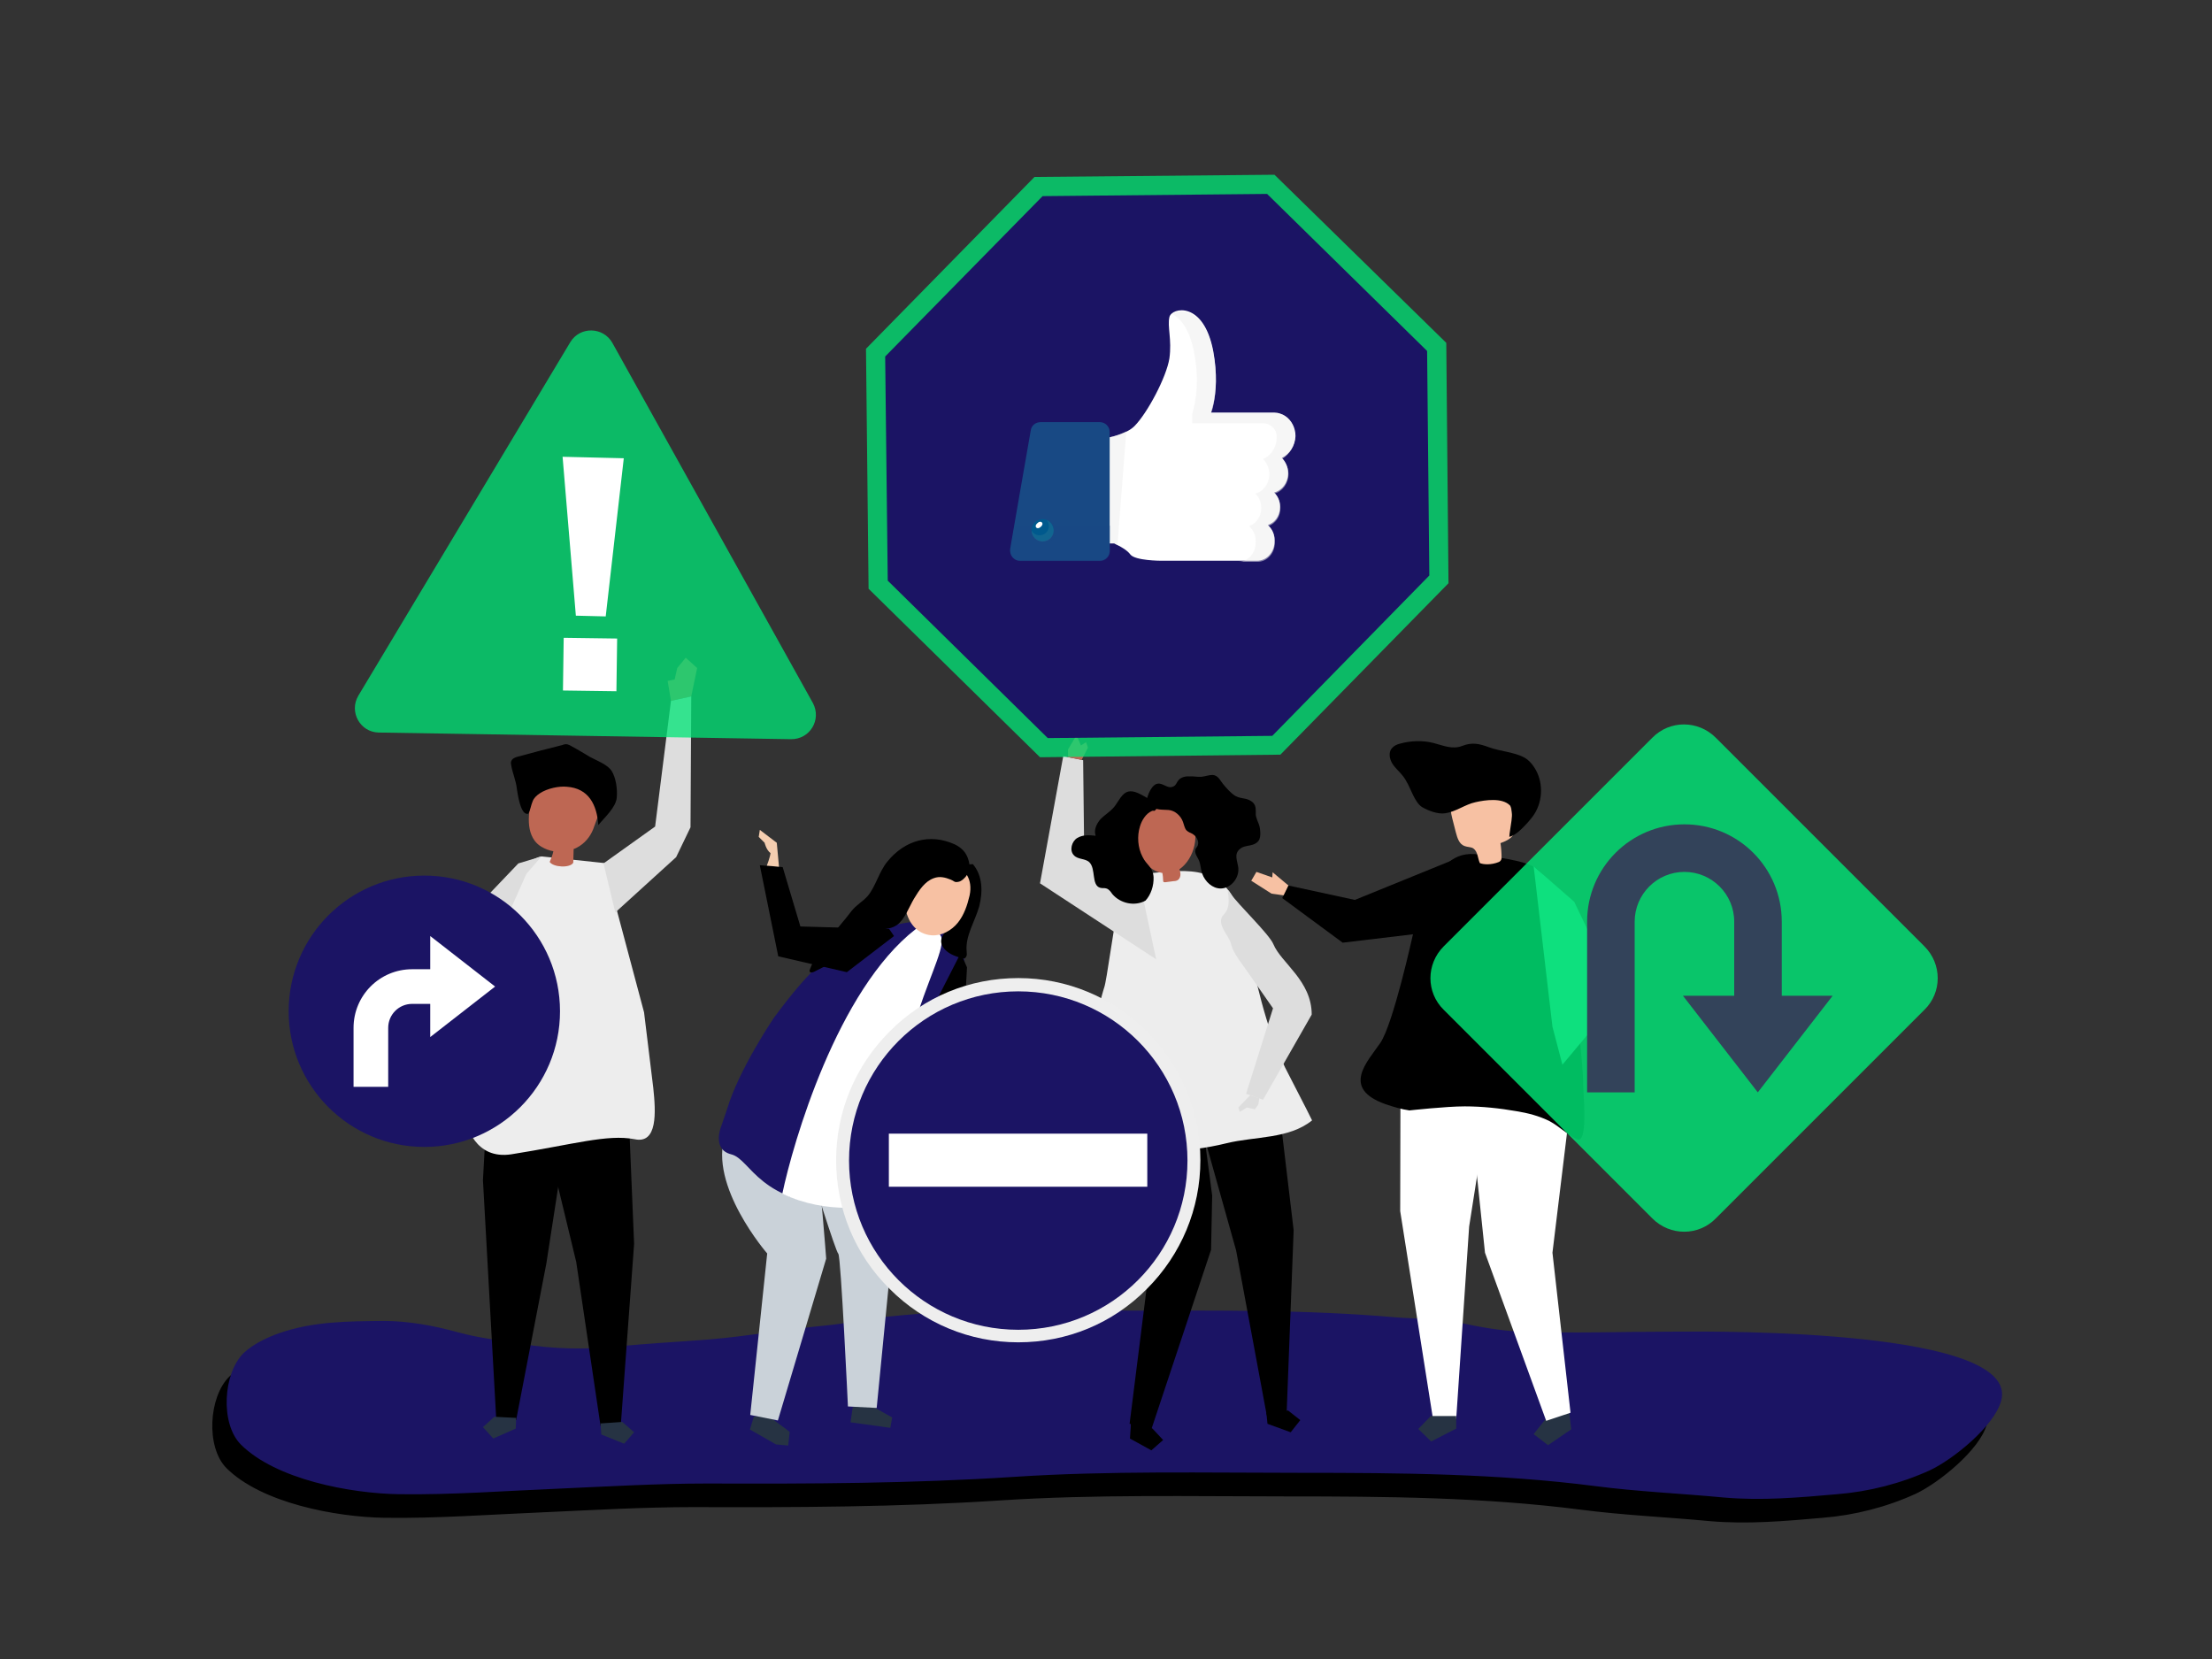 
<svg version="1.1" id="Ñëîé_1" xmlns="http://www.w3.org/2000/svg" xmlns:xlink="http://www.w3.org/1999/xlink" x="0px" y="0px"
	 viewBox="0 0 600 450" style="enable-background:new 0 0 600 450;" xml:space="preserve">
<rect x="0" y="0" width="600" height="450" fill="#333333" stroke="none"/>
<link xmlns="http://www.w3.org/1999/xhtml" rel="stylesheet" href="https://cdnjs.cloudflare.com/ajax/libs/animate.css/3.7.0/animate.min.css" type="text/css"/>
<style>
#right_turn{animation-duration:5s;}
#Minus{animation-duration:2s;}
#uturn{animation-duration:3s;}
#thumb{animation-duration:1.5s;}
</style>
<g id="Platform" class="animated infinite pulse">
	<g>
		<path d="M278.5,361.7c-14.1,0-28.2,0.4-42.3,1.9c-5.3,0.6-10.5,1.8-15.8,2.3c-10.6,1-21.1,2.9-31.7,3.8c-8.6,0.7-17.2,1.1-25.8,2
			c-8,0.8-16.9,0.6-24.9-0.7c-5.9-1-11.8-1.6-17.6-3.2c-6.5-1.8-13.5-3.1-20.3-3.1c-9.6,0.1-19,0.1-28.2,3.3c-3.2,1.1-7.2,3-9.7,5.4
			c-5.6,5.5-6.4,19.1-0.8,24.8c9.5,9.5,29.7,13.3,42.9,13.5c14.5,0.2,28.7-0.9,43.2-1.5c13.5-0.6,27-1.4,40.6-1.4
			c27.7,0.1,55.4,0,83-1.8c26-1.7,52-1.1,78-1.1c26.7,0,53.2,0.2,79.7,3.6c11.5,1.5,23.3,2,34.9,3.1c10.4,0.9,20.4,0,30.7-0.9
			c8.7-0.7,17.3-2.9,25.2-6.5c6.2-2.9,17.4-11.9,19.3-18.8c5.4-19.4-75.7-18.9-88.1-18.8c-13.9,0-28,0.5-41.9,0
			c-5.9-0.2-11.6-1.3-17.3-2.5c-5.7-1.2-11.4-0.9-17.2-1.4c-24.1-2.1-48.2-1.8-72.3-1.8C294.2,361.7,286.4,361.7,278.5,361.7z"/>
	</g>
	<g>
		<path style="fill:#1B1464;" d="M282.4,355.3c-14.1,0-28.2,0.4-42.3,1.9c-5.3,0.6-10.5,1.8-15.8,2.3c-10.6,1-21.1,2.9-31.7,3.8
			c-8.6,0.7-17.2,1.1-25.8,2c-8,0.8-16.9,0.6-24.9-0.7c-5.9-1-11.8-1.6-17.6-3.2c-6.5-1.8-13.5-3.1-20.3-3.1
			c-9.6,0.1-19,0.1-28.2,3.3c-3.2,1.1-7.2,3-9.7,5.4c-5.6,5.5-6.4,19.1-0.8,24.8c9.5,9.5,29.7,13.3,42.9,13.5
			c14.5,0.2,28.7-0.9,43.2-1.5c13.5-0.6,27-1.4,40.6-1.4c27.7,0.1,55.4,0,83-1.8c26-1.7,52-1.1,78-1.1c26.7,0,53.2,0.2,79.7,3.6
			c11.5,1.5,23.3,2,34.9,3.1c10.4,0.9,20.4,0,30.7-0.9c8.7-0.7,17.3-2.9,25.2-6.5c6.2-2.9,17.4-11.9,19.3-18.8
			c5.4-19.4-75.7-18.9-88.1-18.8c-13.9,0-28,0.5-41.9,0c-5.9-0.2-11.6-1.3-17.3-2.5c-5.7-1.2-11.4-0.9-17.2-1.4
			c-24.1-2.1-48.2-1.8-72.3-1.8C298.1,355.3,290.2,355.3,282.4,355.3z"/>
	</g>
</g>
<g id="SecondMan">
	<g>
		<polygon style="fill:#263343;" points="425.8,384.3 426.2,387.7 419.9,392 416,389 419,385.2 425.4,380.9 		"/>
		<g>
			<polygon style="fill:#FFFFFF;" points="426,383.2 421.1,339.8 427,291.2 425.7,280.8 399.3,279.8 398.3,296.6 402.8,339.8
				419.4,385.4 			"/>
		</g>
		<g>
			<polygon style="fill:#FFFFFF;" points="379.9,284.7 379.8,328.5 388.7,384.9 395,384.8 398.5,332.7 406.7,280.5 			"/>
			<polygon style="fill:#263343;" points="395,387.5 388.2,391 384.7,387.6 388.1,384.1 395,384.1 			"/>
		</g>
		<g>
			<path d="M429.7,299.6c-0.1-1.9-0.2-3.5-0.2-4c-0.1-5.1-0.6-10.2-1.2-15.2c-0.6-4.5-1.3-15.8-2.1-20.3c-0.6-3.7-2.9-13-4.5-16.4
				c-4-8.6-2.8-9.4-20.4-11.9c-7.7-1.1-9.5,3.7-15.8,9.2c-0.6,0.5-0.6,3.8-0.7,4.7c-0.3,1.5-0.5,3-0.8,4.5c-0.2,1.2-0.5,2.4-0.8,3.5
				l0,0c0,0-5.3,24.1-8.8,29.2s-10.7,12.3,1.4,16.6c2.1,0.7,4.3,1.4,6.5,1.7c0,0,9.9-1.1,15-1.1c4.7,0,9.4,0.5,14,1.3
				c3.1,0.5,6.2,1.3,9,2.7c2.6,1.4,4.5,3.4,7.2,4.8c0.3,0.1,0.5,0.3,0.8,0.2C429.8,309,429.9,303.6,429.7,299.6z"/>
		</g>
		<g>
			<path style="fill:#F7C1A3;" d="M401.4,234.1c0.9,0.4,3,0.6,5.2-0.3c0.4-0.2,0.7-0.6,0.7-1.1c0-1.3-0.1-2.7-0.3-4
				c1.6-0.6,3.5-1.4,3.8-3.2c0.1-0.5,0-1.1-0.1-1.6c-0.4-2.2-0.8-4.5-1.2-6.7c-0.1-0.8-0.3-1.6-0.7-2.2c-0.7-1.2-2.2-1.7-3.5-1.9
				c-3.5-0.6-7.2,0.1-9.9,2.4c-0.7,0.6-1.4,1.3-1.7,2.2c-0.5,1.4-0.1,2.8,0.2,4.2c0.3,1.3,0.7,2.6,1,3.9c0.4,1.5,0.9,3.2,2.4,3.7
				c0.8,0.3,1.6,0.2,2.3,0.6C400.9,231,400.8,232.8,401.4,234.1z"/>
			<path d="M381.4,211.8c-0.3-0.6-0.7-1.1-1.1-1.6c-0.9-1.1-2-2-2.7-3.2s-1-2.9-0.1-4c0.6-0.7,1.4-1.1,2.3-1.3
				c2.9-0.8,6-0.9,8.9-0.2c2.8,0.7,5.2,1.9,8,0.8c2.6-1,4.5-0.6,7.2,0.4c3,1.1,6.9,1.3,9.6,2.8c1.1,0.6,2,1.6,2.7,2.7
				c2.4,3.7,2.4,8.8,0,12.6c-0.5,0.8-1.2,1.6-1.8,2.3c-1.4,1.5-3.1,3.4-5,3.9c0-1.7,1.5-7.1,0.2-8.5c-2.1-2.2-6.8-1.5-9.4-0.9
				c-2.8,0.6-5.3,2.6-8.2,3c-2,0.3-4.6-0.7-6.3-1.7C383.7,217.6,382.7,213.9,381.4,211.8z"/>
		</g>
		<polygon style="fill:#4EC5A2;" points="416,235 427,244.6 439.3,270.3 423.8,288.8 421.1,278.5 		"/>
	</g>
	<g>
		<polygon style="fill:#F7C1A3;" points="344.9,242.4 339.4,238.9 340.8,236.5 345.1,238 345.2,236.6 349.5,240.2 348.4,242.9 		"/>
		<polygon points="396,232.5 367.5,244.1 349.5,240.2 347.8,243.6 364.2,255.7 386.8,253 		"/>
	</g>
</g>
<g id="SecondGirl">
	<g>
		<g>
			<polygon points="306.7,387.2 306.5,390.2 312.3,393.4 315.5,390.6 312.6,387.5 306.8,384.2 			"/>
			<polygon points="301.9,296.8 301.5,305.8 311.5,345.6 306.4,386.2 312.3,387.7 328.5,339 328.8,324.3 324.8,294.1 			"/>
		</g>
		<g>
			<polygon points="346.4,295.9 350.9,333.7 349,383.3 343.6,383.9 335.3,339.2 322.9,295 			"/>
			<polygon points="343.8,386.2 350.1,388.5 352.7,385.2 349.4,382.6 343.5,383.2 			"/>
		</g>
	</g>
	<g>
		<path style="fill:#EDEDED;" d="M348.6,289.6c-5.6-11.5-7.9-24.1-10.9-36.5c-0.9-3.7-1.8-7.4-3.8-10.6c-2.3-3.6-5.6-5.3-9.1-5.9
			c-4.6-0.8-9.7,0-14.2,0.4c-2.8,8.6-4.6,3.7-7.8,12.2c-0.7,1.8-2.6,16.9-3.3,18.7l0,0c0,0-7.4,23.3-5.1,41.7c0,0.2,0,0.4,0.1,0.5
			c0.5,0.1,0.9,0.2,1.4,0.3c6.4,1.3,13,2,19.5,1.9c5.8-0.1,11.6-0.8,17.3-2.2c7.7-1.9,16.9-1.1,23.2-6.2
			C354.1,300.2,350.5,293.4,348.6,289.6z"/>
	</g>
	<g>
		<polygon style="fill:#DDDDDD;" points="282.1,239.6 288.4,205.1 293.8,206.2 294.1,232.2 		"/>
	</g>
	<polygon style="fill:#DDDDDD;" points="282.1,239.6 313.6,260.2 309.1,239.1 289.8,230.3 	"/>
	<g>
		<path style="fill:#BE6753;" d="M322.9,222c-4.1-6.2-14.6-5.8-14.8,2.7c0,2.6,0.2,5.2,1.4,7.5c1.1,2.3,3.2,4.2,5.8,4.6l0,0
			c0.1,0.7,0.2,1.3,0.2,2c0,0.1,0,0.3,0.1,0.4c0.1,0.1,0.3,0.1,0.5,0.1c0.8-0.1,1.6-0.2,2.3-0.3c0.4,0,0.8-0.1,1.1-0.3
			c0.7-0.5,0.8-1.5,0.6-2.3c0-0.2-0.1-0.4-0.2-0.6C324.1,232.9,325.6,226,322.9,222z"/>
		<g>
			<path d="M306.1,214.7c-1.8,0.4-2.7,2.7-3.9,4.2c-1.1,1.3-2.5,2.1-3.6,3.2c-1.1,1.2-2,3-1.4,4.6c-1.7-0.2-3.5-0.3-5,0.6
				c-1.5,0.9-2.2,3.4-0.9,4.7c1.1,1.2,3.1,0.8,4.2,1.9c1.8,1.8,0.5,6.2,2.9,6.9c0.6,0.2,1.2,0,1.7,0.2c0.7,0.2,1.2,0.9,1.6,1.5
				c2.2,2.6,6.1,3.4,9,1.8c1.5-1.6,2.3-4.1,2.2-6.4c-0.2-2.8-1.9-3.2-3-5.5c-1.3-2.5-1.5-5.6-0.7-8.2c0.5-1.7,1.6-3.5,3.2-4.2
				c0.6-0.3,0.6,0.3,1.2-0.5c0.2-0.3,0.3-1.3,0.3-1.8C311.4,217.1,308.6,214.2,306.1,214.7z"/>
			<path d="M325.9,210.7c1-0.1,2-0.5,3-0.5c1.5,0.1,2,1.4,2.8,2.4c0.9,1.1,2.2,2.6,3.4,3.3c0.9,0.5,1.9,0.6,2.9,0.8
				c1,0.3,2,0.8,2.4,1.8s0.1,2.1,0.3,3c0.4,1.5,1,2.1,1.1,3.7c0.1,0.8,0.1,1.7-0.2,2.5c-0.5,1-1.5,1.4-2.5,1.6c-1,0.2-2,0.3-2.8,1
				c-1.7,1.4-0.6,3.3-0.4,5.2c0.2,2.9-2.2,5.5-4.8,5.5c-2.2,0-4.2-1.8-5-4c-0.4-1.1-0.4-2.3-0.8-3.4c-0.4-1.1-1.6-2.3-0.9-3.5
				c0.2-0.3,0.4-0.5,0.5-0.8s0.1-0.5,0.1-0.8c-0.1-1-0.7-1.8-1.5-2.3c-0.6-0.3-1.2-0.5-1.7-1c-0.5-0.6-0.6-1.4-0.9-2.2
				c-0.6-1.8-2.3-3.2-4-3.3c-1.2-0.1-2.1,0-3.3-0.3c-0.2-0.1-2.8-1-2.7-0.6c-0.2-0.7,0-1.4,0.2-2.1c0.3-1.1,0.7-2.2,1.4-3.1
				c2.2-2.8,3.9,1,6-0.4c0.5-0.3,0.7-1,1.1-1.5c0.7-0.9,2-1.2,3.1-1.1C323.7,210.5,324.8,210.8,325.9,210.7z"/>
		</g>
	</g>
	<g>
		<g>
			<path style="fill:#DDDDDD;" d="M333.9,256c0.6,2.6,2.8,5.1,4.7,7.9c2.2,3.2,4.5,6.4,6.7,9.6l-7.3,23.2l4.6,1.6l13.2-23.1
				c0-9.2-8.3-14-10.4-19.1c-1.1-2.7-9.8-11-11.4-13.5c-2.4-3.6,0.9,2.5-2,5.4C329.5,250.4,333.5,253.9,333.9,256z"/>
		</g>
		<polygon style="fill:#DDDDDD;" points="341.3,299.6 340.4,300.9 338.2,300.4 336.3,301.6 335.9,300.4 339.1,297.1 341.6,297.9
			"/>
	</g>
	<polygon style="fill:#BE6753;" points="289.7,203.3 292,199.4 293.2,202.2 294.6,201.3 295.1,202.8 293.4,206.1 289.7,205.4 	"/>
</g>
<g id="FirstGirl">
	<g>
		<polygon style="fill:#263343;" points="236,381.1 242,384.5 241.5,387.3 230.7,385.8 231.3,381.7 		"/>
		<polygon style="fill:#263343;" points="208.7,384.3 204.5,384.2 203.4,387.8 203.5,387.8 203.5,387.8 210.5,391.8 213.8,392.1
			214.2,388.4 213.3,387.7 		"/>
		<path style="fill:#CAD2D9;" d="M221.6,317.3c0.7-0.1,2.5,24.1,2.5,24.1L211,385.3l-7.5-1.5l4.6-43.8c0,0-16-18.4-11.4-32.1
			C203.7,311.2,221.6,317.3,221.6,317.3z"/>
		<path style="fill:#CAD2D9;" d="M240.4,317.5L242,339l-4.2,42.9l-7.8-0.4c0,0-1.9-40.6-2.6-41.4c-0.8-0.8-7.4-22.1-7.4-22.1
			L240.4,317.5z"/>
		<g>
			<path style="fill:#1B1464;" d="M230.2,327.3c-24.6-0.5-26.4-12.9-31.9-14.2c-5.4-1.4-2.6-7.8-2.6-7.8s1-2.9,1.5-4.4
				c3.2-10.8,12.7-24.8,12.7-24.8c4.7-6.4,9.4-12,13.5-15.5c12.1-10.1,25-10.6,25-10.6c18.6,5.8,12.1,14.6,12.3,16.9
				c-6.1,5.6-10.6,14-13.8,23.1c-1.5,4.8-3.4,13.1-2.1,23.1c0.4,3.2,0.9,6,1.3,8.4C246.2,324.7,243.1,327.5,230.2,327.3z"/>
			<path style="fill:#FFFFFF;" d="M248.4,252c0,0,4.1-2.3,6.7,1.7c3.1,4.8-14.5,26.4-14.1,72.7c-4.6,0.9-16.5,3.2-28.8-2.6
				C215.1,310,227.1,268.5,248.4,252z"/>
		</g>
		<polygon style="fill:#F5CEB0;" points="265.6,320.1 270.4,324.5 272.4,322.6 269.8,318.8 271.1,318.3 266.5,315 264.2,316.7 		"/>
		<path d="M260.6,258.5l1.7,3.9l-1.6,28.7c0,0,8.5,24.6,8.3,24.6s-5.7,1.8-5.7,1.8l-12.4-24.8v-15.2L260.6,258.5z"/>
		<g>
			<path d="M257.6,237.4c2.1,1.6,3.9,5.1,3.2,7.8c-0.3,1.3-1.3,2.2-1.6,3.6c-0.6,2.8-5.5,4.9-3.4,8.1c1.1,1.7,3.1,2.4,5,3
				c0.2,0.1,0.5,0.1,0.7,0.1c0.4-0.1,0.6-0.5,0.7-0.8c0.1-0.4,0-0.8,0-1.2c-0.4-4.1,2.3-8.2,3.4-12.1c1-3.9,1-8.3-1.7-11.5
				c-2.3,0.2-3.2-0.2-4.7,1.5L257.6,237.4z"/>
			<path style="fill:#F7C1A3;" d="M252.7,253.7c2.7,0.2,5.4-1.3,7.1-3.4c1.7-2.1,2.6-4.8,3.2-7.4c1.9-8.9-9-11.7-14.7-6.3
				C243.3,241.3,244.8,253.1,252.7,253.7z"/>
			<path d="M239.1,252.1c1.4-0.1,2.9-0.3,4.2-1.2c2.1-1.5,3.3-4.9,4.6-7.1c1.4-2.3,2.9-4.7,5.4-5.6c1.6-0.6,3.1-0.2,4.6,0.4
				c1,0.4,0.9,0.8,2,0.6c0.9-0.1,2-1.2,2.4-1.9c0.8-1.2,0.8-2.7,0.4-4c-0.6-2.1-1.9-3.4-3.8-4.3c-6.7-3-13.5-1.1-18.2,4.7
				c-2.3,2.8-3.1,6.6-5.3,9.3c-1.4,1.6-3.1,2.4-4.5,4.2c-3.5,4.7-9.2,10.2-11.2,15.7c-0.1,0.2-0.1,0.4-0.1,0.6
				c0.2,0.4,0.8,0.3,1.2,0.1c2.3-1.2,4.6-2.3,6.9-3.5c0.9-0.5,1.8-0.9,2.6-1.6c1.9-1.7,2.5-4.7,4.8-5.8
				C236.5,252.2,237.8,252.2,239.1,252.1z"/>
		</g>
		<g>
			<polygon points="229.7,263.7 211.1,259.4 206.1,234.7 212.3,235.2 217.1,251.3 241.2,252 242.5,253.9 			"/>
		</g>
	</g>
	<path style="fill:#F5CEB0;" d="M211.3,235.1l-0.6-6.5l-4.6-3.5l-0.3,1.9l1.6,1.6c0,0,0.4,1.9,1.6,2.8c-0.1,1.1-1,3.4-1,3.4
		L211.3,235.1z"/>
</g>
<g id="uturn" class="animated infinite shake">
	<path style="opacity:0.82;fill:#00E576;enable-background:new    ;" d="M522,256.7l-56.6-56.6c-4.8-4.8-12.5-4.8-17.2,0l-56.6,56.6
		c-4.8,4.8-4.8,12.5,0,17.2l56.6,56.6c4.8,4.8,12.5,4.8,17.2,0l56.6-56.6C526.8,269.2,526.8,261.5,522,256.7z"/>
	<path style="fill:#33435A;" d="M483.3,270.1V250c0-14.6-11.8-26.4-26.4-26.4s-26.4,11.8-26.4,26.4v46.3h12.9V250
		c0-7.4,6-13.5,13.5-13.5c7.4,0,13.5,6,13.5,13.5v20.1h-13.9l20.3,26.2l20.3-26.2H483.3z"/>
</g>
<g id="Minus" class="animated infinite shake">
	<path style="fill:#EEEEEE;" d="M311.1,279.8c-9.3-9.3-21.7-14.5-34.9-14.5c-13.2,0-25.6,5.1-34.9,14.5
		c-9.3,9.3-14.5,21.7-14.5,34.9s5.1,25.6,14.5,34.9c9.3,9.3,21.7,14.5,34.9,14.5c13.2,0,25.6-5.1,34.9-14.5
		c9.3-9.3,14.5-21.7,14.5-34.9S320.4,289.1,311.1,279.8z"/>
	<ellipse style="fill:#1B1464;" cx="276.2" cy="314.8" rx="45.9" ry="45.9"/>
	<rect x="241.1" y="307.5" style="fill:#FFFFFF;" width="70.1" height="14.4"/>
</g>
<g id="FirstMan">
	<g>
		<g>
			<polygon points="170.8,308.6 172,337.4 168.4,386.4 162.9,386.8 156.3,342.3 147.2,304.6 			"/>
			<polygon style="fill:#263343;" points="163.1,389.1 169.3,391.6 172,388.5 168.8,385.7 162.9,386.1 			"/>
		</g>
		<g>
			<polygon points="132.2,298.4 131,320.1 134.6,384.9 140,385.2 148.2,342.7 155.4,296.1 			"/>
			<polygon style="fill:#263343;" points="139.9,387.5 133.8,390.2 131,387.1 134.1,384.3 140,384.6 			"/>
		</g>
		<g>
			<path style="fill:#EDEDED;" d="M163.9,234.1l-17-1.8c0,0-9.5,1-15.9,23.5c-3.6,12.5-4.7,32.3-4.9,47.3c0.4,2.1,2.7,11.5,12.6,10
				c17-2.7,26-5.5,33.4-4.1c6.3,1.4,5.8-7.3,5.1-13.9l-2.5-20.5L163.9,234.1z"/>
		</g>
		<g>
			<path style="fill:#BE6753;" d="M160.7,212.9c-4.3-0.9-8.7-1.8-13-0.9c-0.9,0.2-2,0.5-2.5,1.3c-0.2,0.3-0.3,0.7-0.4,1
				c-1.1,4-2.5,10,0.2,13.7c0.5,0.7,1.2,1.3,1.9,1.7c1,0.6,2.1,1,3.2,1.2c-0.2,1-0.6,2-1,2.9c1,1.5,5.6,1.7,6.4,0.2
				c0-1.2,0.1-2.5,0.1-3.7c0.6-0.2,1.1-0.5,1.6-0.8c2-1.3,3.3-3.2,4-5.4c0.8-2.4,2-4.7,2.7-7.1c0.3-0.9,0.5-1.9,0-2.7
				c-0.5-0.9-1.6-1.1-2.5-1.4C161.2,213.1,160.9,213,160.7,212.9z"/>
			<path d="M146.4,215.2c2.1-1.4,5.3-2,7.3-1.8c6,0.4,8.2,4.9,8.6,10.4c1.7-2.1,4.8-4.8,5-7.5c0.2-2.2-0.2-5.3-1.4-7.2
				c-1.2-1.8-4.1-2.8-5.9-3.8c-1.7-1-3.3-2-5-2.9c-0.3-0.2-0.7-0.4-1.1-0.5c-0.5-0.1-0.9,0-1.4,0.2c-4,1-7.9,2-11.9,3.1
				c-0.8,0.2-1.6,0.5-1.9,1.2c-0.2,0.4-0.1,0.9,0,1.4c0.4,2.1,1.3,4.1,1.5,6.2c0.2,1.2,1,7.4,3.1,6.7c0.6-1,0.7-2.3,1.2-3.4
				C144.8,216.5,145.5,215.8,146.4,215.2z"/>
		</g>
		<polygon style="fill:#DDDDDD;" points="146.9,232.3 140.6,234.2 117.6,258.3 116.2,266.3 127.2,284.4 130.2,277.8 125.6,264.4
			132.9,259.2 142.8,237 		"/>
	</g>
	<polygon style="fill:#BE6753;" points="187.5,188.9 189.1,181.2 186,178.4 183.7,181.2 183,184.3 181.1,184.7 182,190.1 	"/>
	<polygon style="fill:#DDDDDD;" points="163.7,234.2 177.7,224.2 182,190.1 187.5,188.9 187.3,224.4 183.4,232.5 166.9,247.5 	"/>
</g>
<g id="right_turn" class="animated infinite shake">
	<circle style="fill:#1B1464;" cx="115.1" cy="274.3" r="36.8"/>
	<path style="fill:#FFFFFF;" d="M134.3,267.6l-17.6-13.7v9h-4.9c-8.8,0-15.9,7.1-15.9,15.9v16h9.4v-16c0-3.6,2.9-6.5,6.5-6.5h4.9v9
		L134.3,267.6z"/>
</g>
<g id="stop" class="animated infinite shake">
	<path style="opacity:0.76;fill:#00E576;enable-background:new    ;" d="M220.5,190.7L166.1,93c-2.5-4.4-8.8-4.5-11.4-0.2
		l-57.5,95.9c-2.6,4.4,0.5,9.9,5.5,10l111.8,1.8C219.7,200.6,222.9,195.2,220.5,190.7z"/>
	<g>
		<path style="fill:#FFFFFF;" d="M156.2,167l-3.6-43.1l16.6,0.4l-4.9,42.9L156.2,167z M152.9,173l14.5,0.2l-0.2,14.3l-14.5-0.2
			L152.9,173z"/>
	</g>
</g>
<g id="thumbsup" >
	<g>
		<polygon style="opacity:0.76;fill:#00E576;enable-background:new    ;" points="345.7,47.4 280.6,48 234.9,94.6 235.6,159.7
			282.1,205.4 347.3,204.7 392.9,158.2 392.3,93 		"/>
		<polygon  style="fill:#1B1464;" points="387.1,95.2 343.7,52.6 282.8,53.2 240.1,96.7 240.8,157.5 284.2,200.2 345.1,199.6
			387.7,156.1 		"/>
	</g>
	<g class="animated infinite swing" id="thumb">
		<g>
			<g>
				<path  style="fill:#FFFFFF;" d="M347.7,124.2c1,1,1.7,2.5,1.7,4.1c0,2.6-1.6,4.7-3.8,5.3c1,0.9,1.6,2.3,1.6,3.8v0.2
					c0,2.3-1.4,4.2-3.3,4.8c1.1,1,1.8,2.4,1.8,4v0.5c0,2.9-2.1,5.2-4.7,5.2h-26.1c0,0-7,0-8.3-1.7c-0.8-1.1-2.4-2-3.4-2.5
					c-0.6-0.3-0.9-0.5-0.9-0.5h-8v-27.7c0,0,7.1-0.5,11.4-2.7c0.8-0.4,1.5-0.9,2-1.4c3.5-3.5,8.7-13.3,9.5-18.4
					c0.7-5.1-0.6-8.6,0-11.2s9.3-4.5,11.9,9.3c1.1,6,0.8,10.9,0,14.4c-0.2,0.8-0.4,1.5-0.6,2.2h17.1c1.1,0,2.2,0.4,3.1,1
					c1.6,1.1,2.7,3.1,2.7,5.4C351.3,120.9,349.8,123.2,347.7,124.2z"/>
			</g>
			<path style="opacity:0.5;fill:#EEEEEE;enable-background:new    ;" d="M305.5,117l-2.4,30.9c-0.6-0.3-0.9-0.5-0.9-0.5h-8v-27.7
				C294.1,119.7,301.2,119.3,305.5,117z"/>
			<g>
				<path style="fill:#184984;" d="M301,117.2v32.2c0,1.5-1.2,2.7-2.7,2.7h-21.6c-1.7,0-2.9-1.5-2.7-3.2l2.7-15.6l2.9-16.6
					c0.2-1.3,1.3-2.2,2.7-2.2h16C299.8,114.5,301,115.7,301,117.2z"/>
			</g>
			<path style="opacity:0.3;fill:#184984;enable-background:new    ;" d="M275.2,142.5l-1.1,6.5c-0.3,1.6,1,3.2,2.7,3.2h21.6
				c1.5,0,2.7-1.2,2.7-2.7v-6.9h-25.9V142.5z"/>
			<circle style="opacity:0.3;fill:#184984;enable-background:new    ;" cx="283.6" cy="144.1" r="3"/>
			<circle style="fill:#00598D;" cx="282.8" cy="143.8" r="3"/>
			<path style="opacity:0.3;fill:#398496;enable-background:new    ;" d="M283.9,141.1c0.4,0.4,0.6,1,0.6,1.6c0,1.4-1.1,2.5-2.5,2.5
				c-0.9,0-1.8-0.5-2.2-1.3l0,0c0,1.6,1.3,3,3,3s3-1.3,3-3C285.7,142.6,285,141.5,283.9,141.1z"/>
			<path style="opacity:0.5;fill:#EEEEEE;enable-background:new    ;" d="M351.3,118.3c0-2.3-1.1-4.3-2.7-5.4l0,0l0,0
				c-0.1-0.1-0.2-0.1-0.3-0.2l0,0c-0.1-0.1-0.2-0.1-0.3-0.2h-0.1c-0.1,0-0.2-0.1-0.3-0.1c0,0,0,0-0.1,0s-0.2-0.1-0.3-0.1h-0.1
				c-0.1,0-0.2,0-0.2-0.1h-0.1c-0.1,0-0.2-0.1-0.3-0.1h-0.1c-0.1,0-0.2,0-0.3,0H346c-0.1,0-0.2,0-0.4,0h-5.2h-11.9
				c0.1-0.2,0.1-0.4,0.2-0.6c0-0.1,0.1-0.2,0.1-0.3c0-0.1,0.1-0.2,0.1-0.3c0-0.1,0.1-0.2,0.1-0.3c0-0.2,0.1-0.4,0.1-0.6l0,0
				c0.8-3.6,1.1-8.5,0-14.4c-2.2-11.6-8.7-12.1-11.1-10.4c2.3,1.2,4.7,4.2,5.9,10.4c1.4,7.3,0.6,13-0.5,16.6v2.6h19.1
				c2.1,0,3.8,1.6,3.8,3.7c0,0,0,0,0,0.1c0,2.7-1.5,5-3.7,5.9c1,1,1.7,2.5,1.7,4.1c0,2.6-1.6,4.7-3.8,5.3c1,0.9,1.6,2.3,1.6,3.8v0.2
				c0,2.3-1.4,4.2-3.3,4.8c1.1,1,1.8,2.4,1.8,4v0.5c0,2.9-2.1,5.2-4.7,5.2h5.2c2.6,0,4.7-2.3,4.7-5.2v-0.5c0-1.6-0.7-3.1-1.8-4
				c1.9-0.6,3.3-2.5,3.3-4.8v-0.2c0-1.5-0.6-2.9-1.6-3.8c2.2-0.6,3.8-2.8,3.8-5.3c0-1.6-0.7-3.1-1.7-4.1
				C349.8,123.2,351.3,120.9,351.3,118.3z"/>
			<path style="fill:#FFFFFF;" d="M282.6,141.7c0.3,0.3,0.2,0.8-0.3,1.2c-0.4,0.4-1,0.5-1.2,0.2c-0.3-0.3-0.2-0.8,0.3-1.2
				C281.8,141.5,282.3,141.4,282.6,141.7z"/>
		</g>
	</g>
</g>
</svg>
